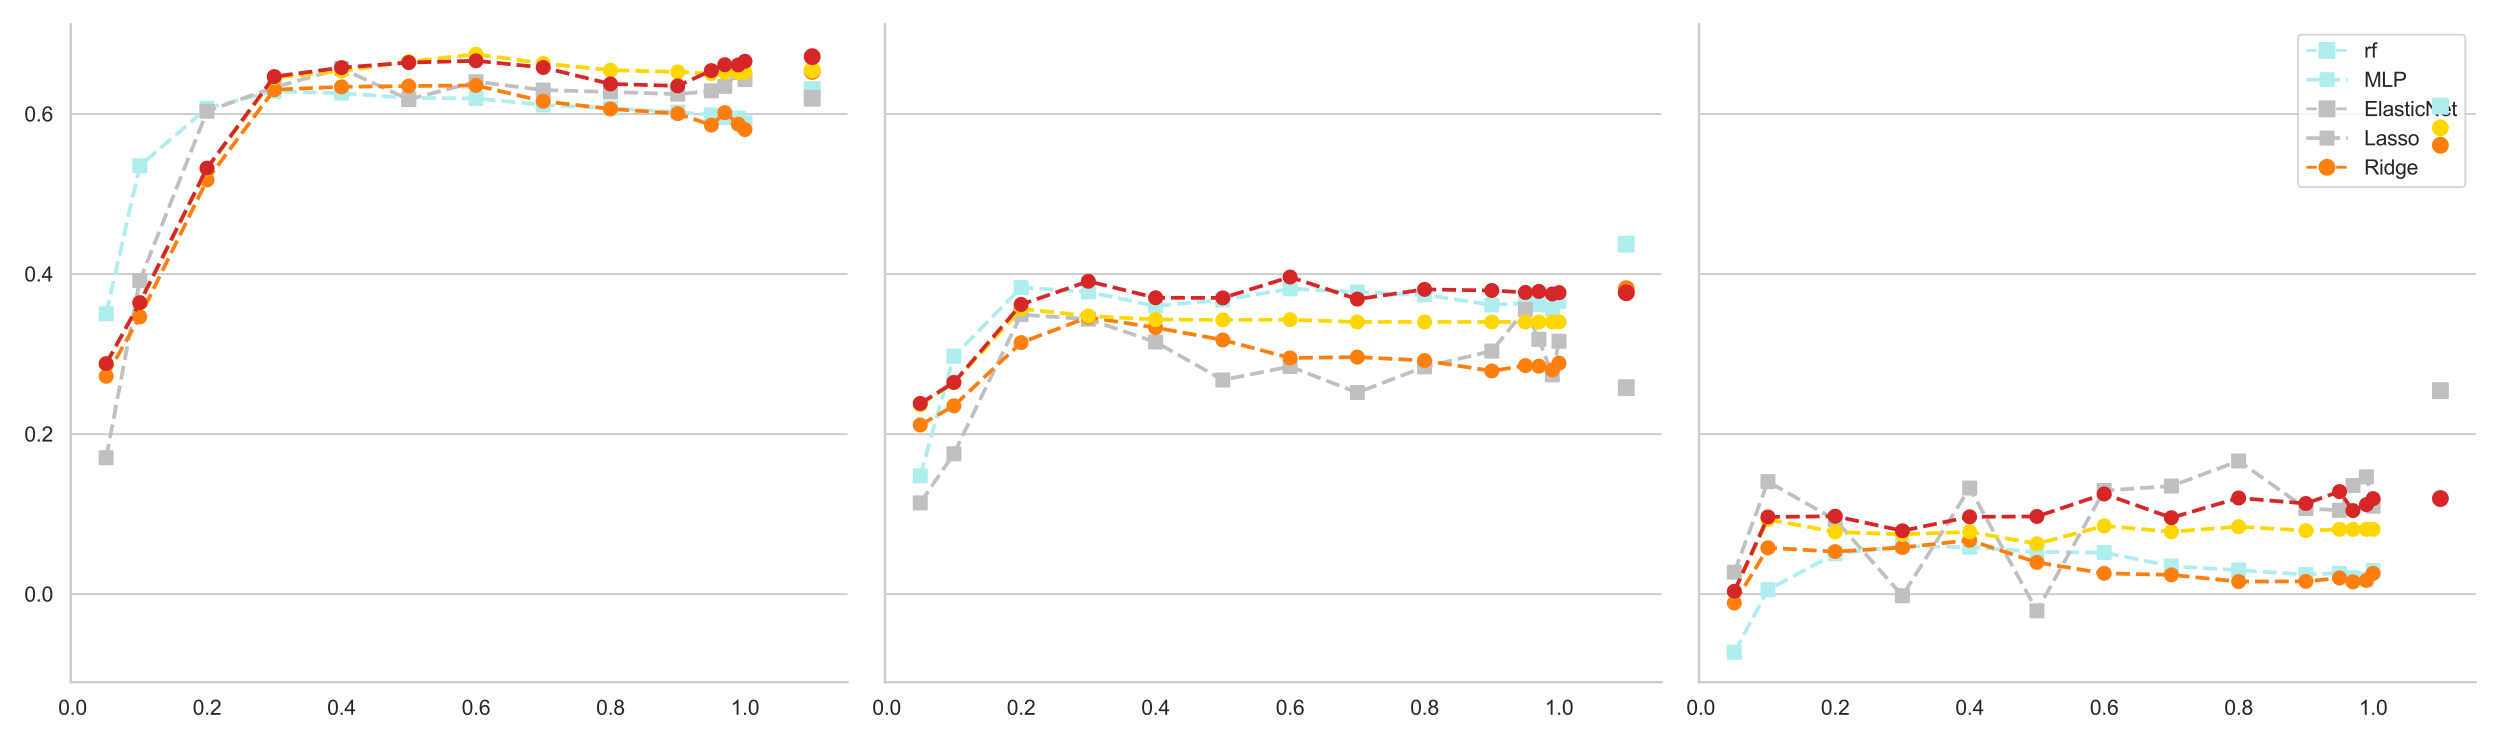 <?xml version="1.0" encoding="utf-8" standalone="no"?>
<!DOCTYPE svg PUBLIC "-//W3C//DTD SVG 1.1//EN"
  "http://www.w3.org/Graphics/SVG/1.1/DTD/svg11.dtd">
<svg xmlns:xlink="http://www.w3.org/1999/xlink" width="1332pt" height="396pt" viewBox="0 0 1332 396" xmlns="http://www.w3.org/2000/svg" version="1.1">
 <defs>
  <style type="text/css">*{stroke-linejoin: round; stroke-linecap: butt}</style>
 </defs>
 <g id="figure_1">
  <g id="patch_1">
   <path d="M 0 396 
L 1332 396 
L 1332 0 
L 0 0 
z
" style="fill: #ffffff"/>
  </g>
  <g id="axes_1">
   <g id="patch_2">
    <path d="M 37.76 363.46 
L 451.551 363.46 
L 451.551 12.96 
L 37.76 12.96 
z
" style="fill: #ffffff"/>
   </g>
   <g id="matplotlib.axis_1">
    <g id="xtick_1">
     <g id="text_1">
      <!-- 0.0 -->
      <g style="fill: #262626" transform="translate(31.011 380.834) scale(0.11 -0.11)">
       <defs>
        <path id="ArialMT-30" d="M 266 2259 
Q 266 3072 433 3567 
Q 600 4063 929 4331 
Q 1259 4600 1759 4600 
Q 2128 4600 2406 4451 
Q 2684 4303 2865 4023 
Q 3047 3744 3150 3342 
Q 3253 2941 3253 2259 
Q 3253 1453 3087 958 
Q 2922 463 2592 192 
Q 2263 -78 1759 -78 
Q 1097 -78 719 397 
Q 266 969 266 2259 
z
M 844 2259 
Q 844 1131 1108 757 
Q 1372 384 1759 384 
Q 2147 384 2411 759 
Q 2675 1134 2675 2259 
Q 2675 3391 2411 3762 
Q 2147 4134 1753 4134 
Q 1366 4134 1134 3806 
Q 844 3388 844 2259 
z
" transform="scale(0.016)"/>
        <path id="ArialMT-2e" d="M 581 0 
L 581 641 
L 1222 641 
L 1222 0 
L 581 0 
z
" transform="scale(0.016)"/>
       </defs>
       <use xlink:href="#ArialMT-30"/>
       <use xlink:href="#ArialMT-2e" x="55.615"/>
       <use xlink:href="#ArialMT-30" x="83.398"/>
      </g>
     </g>
    </g>
    <g id="xtick_2">
     <g id="text_2">
      <!-- 0.2 -->
      <g style="fill: #262626" transform="translate(102.663 380.834) scale(0.11 -0.11)">
       <defs>
        <path id="ArialMT-32" d="M 3222 541 
L 3222 0 
L 194 0 
Q 188 203 259 391 
Q 375 700 629 1000 
Q 884 1300 1366 1694 
Q 2113 2306 2375 2664 
Q 2638 3022 2638 3341 
Q 2638 3675 2398 3904 
Q 2159 4134 1775 4134 
Q 1369 4134 1125 3890 
Q 881 3647 878 3216 
L 300 3275 
Q 359 3922 746 4261 
Q 1134 4600 1788 4600 
Q 2447 4600 2831 4234 
Q 3216 3869 3216 3328 
Q 3216 3053 3103 2787 
Q 2991 2522 2730 2228 
Q 2469 1934 1863 1422 
Q 1356 997 1212 845 
Q 1069 694 975 541 
L 3222 541 
z
" transform="scale(0.016)"/>
       </defs>
       <use xlink:href="#ArialMT-30"/>
       <use xlink:href="#ArialMT-2e" x="55.615"/>
       <use xlink:href="#ArialMT-32" x="83.398"/>
      </g>
     </g>
    </g>
    <g id="xtick_3">
     <g id="text_3">
      <!-- 0.4 -->
      <g style="fill: #262626" transform="translate(174.315 380.834) scale(0.11 -0.11)">
       <defs>
        <path id="ArialMT-34" d="M 2069 0 
L 2069 1097 
L 81 1097 
L 81 1613 
L 2172 4581 
L 2631 4581 
L 2631 1613 
L 3250 1613 
L 3250 1097 
L 2631 1097 
L 2631 0 
L 2069 0 
z
M 2069 1613 
L 2069 3678 
L 634 1613 
L 2069 1613 
z
" transform="scale(0.016)"/>
       </defs>
       <use xlink:href="#ArialMT-30"/>
       <use xlink:href="#ArialMT-2e" x="55.615"/>
       <use xlink:href="#ArialMT-34" x="83.398"/>
      </g>
     </g>
    </g>
    <g id="xtick_4">
     <g id="text_4">
      <!-- 0.6 -->
      <g style="fill: #262626" transform="translate(245.967 380.834) scale(0.11 -0.11)">
       <defs>
        <path id="ArialMT-36" d="M 3184 3459 
L 2625 3416 
Q 2550 3747 2413 3897 
Q 2184 4138 1850 4138 
Q 1581 4138 1378 3988 
Q 1113 3794 959 3422 
Q 806 3050 800 2363 
Q 1003 2672 1297 2822 
Q 1591 2972 1913 2972 
Q 2475 2972 2870 2558 
Q 3266 2144 3266 1488 
Q 3266 1056 3080 686 
Q 2894 316 2569 119 
Q 2244 -78 1831 -78 
Q 1128 -78 684 439 
Q 241 956 241 2144 
Q 241 3472 731 4075 
Q 1159 4600 1884 4600 
Q 2425 4600 2770 4297 
Q 3116 3994 3184 3459 
z
M 888 1484 
Q 888 1194 1011 928 
Q 1134 663 1356 523 
Q 1578 384 1822 384 
Q 2178 384 2434 671 
Q 2691 959 2691 1453 
Q 2691 1928 2437 2201 
Q 2184 2475 1800 2475 
Q 1419 2475 1153 2201 
Q 888 1928 888 1484 
z
" transform="scale(0.016)"/>
       </defs>
       <use xlink:href="#ArialMT-30"/>
       <use xlink:href="#ArialMT-2e" x="55.615"/>
       <use xlink:href="#ArialMT-36" x="83.398"/>
      </g>
     </g>
    </g>
    <g id="xtick_5">
     <g id="text_5">
      <!-- 0.8 -->
      <g style="fill: #262626" transform="translate(317.619 380.834) scale(0.11 -0.11)">
       <defs>
        <path id="ArialMT-38" d="M 1131 2484 
Q 781 2613 612 2850 
Q 444 3088 444 3419 
Q 444 3919 803 4259 
Q 1163 4600 1759 4600 
Q 2359 4600 2725 4251 
Q 3091 3903 3091 3403 
Q 3091 3084 2923 2848 
Q 2756 2613 2416 2484 
Q 2838 2347 3058 2040 
Q 3278 1734 3278 1309 
Q 3278 722 2862 322 
Q 2447 -78 1769 -78 
Q 1091 -78 675 323 
Q 259 725 259 1325 
Q 259 1772 486 2073 
Q 713 2375 1131 2484 
z
M 1019 3438 
Q 1019 3113 1228 2906 
Q 1438 2700 1772 2700 
Q 2097 2700 2305 2904 
Q 2513 3109 2513 3406 
Q 2513 3716 2298 3927 
Q 2084 4138 1766 4138 
Q 1444 4138 1231 3931 
Q 1019 3725 1019 3438 
z
M 838 1322 
Q 838 1081 952 856 
Q 1066 631 1291 507 
Q 1516 384 1775 384 
Q 2178 384 2440 643 
Q 2703 903 2703 1303 
Q 2703 1709 2433 1975 
Q 2163 2241 1756 2241 
Q 1359 2241 1098 1978 
Q 838 1716 838 1322 
z
" transform="scale(0.016)"/>
       </defs>
       <use xlink:href="#ArialMT-30"/>
       <use xlink:href="#ArialMT-2e" x="55.615"/>
       <use xlink:href="#ArialMT-38" x="83.398"/>
      </g>
     </g>
    </g>
    <g id="xtick_6">
     <g id="text_6">
      <!-- 1.0 -->
      <g style="fill: #262626" transform="translate(389.272 380.834) scale(0.11 -0.11)">
       <defs>
        <path id="ArialMT-31" d="M 2384 0 
L 1822 0 
L 1822 3584 
Q 1619 3391 1289 3197 
Q 959 3003 697 2906 
L 697 3450 
Q 1169 3672 1522 3987 
Q 1875 4303 2022 4600 
L 2384 4600 
L 2384 0 
z
" transform="scale(0.016)"/>
       </defs>
       <use xlink:href="#ArialMT-31"/>
       <use xlink:href="#ArialMT-2e" x="55.615"/>
       <use xlink:href="#ArialMT-30" x="83.398"/>
      </g>
     </g>
    </g>
   </g>
   <g id="matplotlib.axis_2">
    <g id="ytick_1">
     <g id="line2d_1">
      <path d="M 37.76 316.568 
L 451.551 316.568 
" clip-path="url(#pfc67e2a8c0)" style="fill: none; stroke: #cccccc; stroke-linecap: round"/>
     </g>
     <g id="text_7">
      <!-- 0.0 -->
      <g style="fill: #262626" transform="translate(12.97 320.505) scale(0.11 -0.11)">
       <use xlink:href="#ArialMT-30"/>
       <use xlink:href="#ArialMT-2e" x="55.615"/>
       <use xlink:href="#ArialMT-30" x="83.398"/>
      </g>
     </g>
    </g>
    <g id="ytick_2">
     <g id="line2d_2">
      <path d="M 37.76 231.294 
L 451.551 231.294 
" clip-path="url(#pfc67e2a8c0)" style="fill: none; stroke: #cccccc; stroke-linecap: round"/>
     </g>
     <g id="text_8">
      <!-- 0.2 -->
      <g style="fill: #262626" transform="translate(12.97 235.231) scale(0.11 -0.11)">
       <use xlink:href="#ArialMT-30"/>
       <use xlink:href="#ArialMT-2e" x="55.615"/>
       <use xlink:href="#ArialMT-32" x="83.398"/>
      </g>
     </g>
    </g>
    <g id="ytick_3">
     <g id="line2d_3">
      <path d="M 37.76 146.021 
L 451.551 146.021 
" clip-path="url(#pfc67e2a8c0)" style="fill: none; stroke: #cccccc; stroke-linecap: round"/>
     </g>
     <g id="text_9">
      <!-- 0.4 -->
      <g style="fill: #262626" transform="translate(12.97 149.957) scale(0.11 -0.11)">
       <use xlink:href="#ArialMT-30"/>
       <use xlink:href="#ArialMT-2e" x="55.615"/>
       <use xlink:href="#ArialMT-34" x="83.398"/>
      </g>
     </g>
    </g>
    <g id="ytick_4">
     <g id="line2d_4">
      <path d="M 37.76 60.747 
L 451.551 60.747 
" clip-path="url(#pfc67e2a8c0)" style="fill: none; stroke: #cccccc; stroke-linecap: round"/>
     </g>
     <g id="text_10">
      <!-- 0.6 -->
      <g style="fill: #262626" transform="translate(12.97 64.684) scale(0.11 -0.11)">
       <use xlink:href="#ArialMT-30"/>
       <use xlink:href="#ArialMT-2e" x="55.615"/>
       <use xlink:href="#ArialMT-36" x="83.398"/>
      </g>
     </g>
    </g>
   </g>
   <g id="patch_3">
    <path d="M 37.76 363.46 
L 37.76 12.96 
" style="fill: none; stroke: #cccccc; stroke-width: 1.25; stroke-linejoin: miter; stroke-linecap: square"/>
   </g>
   <g id="patch_4">
    <path d="M 37.76 363.46 
L 451.551 363.46 
" style="fill: none; stroke: #cccccc; stroke-width: 1.25; stroke-linejoin: miter; stroke-linecap: square"/>
   </g>
   <g id="line2d_5">
    <path d="M 432.743 47.717 
" clip-path="url(#pfc67e2a8c0)" style="fill: none; stroke-dasharray: 5.55,2.4; stroke-dashoffset: 0; stroke: #afeeee; stroke-width: 1.5"/>
    <defs>
     <path id="m113706946c" d="M -4 4 
L 4 4 
L 4 -4 
L -4 -4 
z
" style="stroke: #afeeee; stroke-linejoin: miter"/>
    </defs>
    <g clip-path="url(#pfc67e2a8c0)">
     <use xlink:href="#m113706946c" x="432.743" y="47.717" style="fill: #afeeee; stroke: #afeeee; stroke-linejoin: miter"/>
    </g>
   </g>
   <g id="line2d_6">
    <path d="M 56.569 167.178 
L 74.482 88.344 
L 110.308 57.584 
L 146.134 48.64 
L 181.96 49.678 
L 217.786 52.178 
L 253.612 52.432 
L 289.438 55.915 
L 325.264 57.638 
L 361.091 59.712 
L 379.004 61.245 
L 386.169 62.555 
L 393.334 62.875 
L 396.917 65.498 
" clip-path="url(#pfc67e2a8c0)" style="fill: none; stroke-dasharray: 7.4,3.2; stroke-dashoffset: 0; stroke: #afeeee; stroke-width: 2"/>
    <defs>
     <path id="m633228e9f2" d="M -3.5 3.5 
L 3.5 3.5 
L 3.5 -3.5 
L -3.5 -3.5 
z
" style="stroke: #afeeee; stroke-linejoin: miter"/>
    </defs>
    <g clip-path="url(#pfc67e2a8c0)">
     <use xlink:href="#m633228e9f2" x="56.569" y="167.178" style="fill: #afeeee; stroke: #afeeee; stroke-linejoin: miter"/>
     <use xlink:href="#m633228e9f2" x="74.482" y="88.344" style="fill: #afeeee; stroke: #afeeee; stroke-linejoin: miter"/>
     <use xlink:href="#m633228e9f2" x="110.308" y="57.584" style="fill: #afeeee; stroke: #afeeee; stroke-linejoin: miter"/>
     <use xlink:href="#m633228e9f2" x="146.134" y="48.64" style="fill: #afeeee; stroke: #afeeee; stroke-linejoin: miter"/>
     <use xlink:href="#m633228e9f2" x="181.96" y="49.678" style="fill: #afeeee; stroke: #afeeee; stroke-linejoin: miter"/>
     <use xlink:href="#m633228e9f2" x="217.786" y="52.178" style="fill: #afeeee; stroke: #afeeee; stroke-linejoin: miter"/>
     <use xlink:href="#m633228e9f2" x="253.612" y="52.432" style="fill: #afeeee; stroke: #afeeee; stroke-linejoin: miter"/>
     <use xlink:href="#m633228e9f2" x="289.438" y="55.915" style="fill: #afeeee; stroke: #afeeee; stroke-linejoin: miter"/>
     <use xlink:href="#m633228e9f2" x="325.264" y="57.638" style="fill: #afeeee; stroke: #afeeee; stroke-linejoin: miter"/>
     <use xlink:href="#m633228e9f2" x="361.091" y="59.712" style="fill: #afeeee; stroke: #afeeee; stroke-linejoin: miter"/>
     <use xlink:href="#m633228e9f2" x="379.004" y="61.245" style="fill: #afeeee; stroke: #afeeee; stroke-linejoin: miter"/>
     <use xlink:href="#m633228e9f2" x="386.169" y="62.555" style="fill: #afeeee; stroke: #afeeee; stroke-linejoin: miter"/>
     <use xlink:href="#m633228e9f2" x="393.334" y="62.875" style="fill: #afeeee; stroke: #afeeee; stroke-linejoin: miter"/>
     <use xlink:href="#m633228e9f2" x="396.917" y="65.498" style="fill: #afeeee; stroke: #afeeee; stroke-linejoin: miter"/>
    </g>
   </g>
   <g id="line2d_7">
    <path d="M 432.743 52.324 
" clip-path="url(#pfc67e2a8c0)" style="fill: none; stroke-dasharray: 5.55,2.4; stroke-dashoffset: 0; stroke: #c0c0c0; stroke-width: 1.5"/>
    <defs>
     <path id="mbfa9ec1188" d="M -4 4 
L 4 4 
L 4 -4 
L -4 -4 
z
" style="stroke: #c0c0c0; stroke-linejoin: miter"/>
    </defs>
    <g clip-path="url(#pfc67e2a8c0)">
     <use xlink:href="#mbfa9ec1188" x="432.743" y="52.324" style="fill: #c0c0c0; stroke: #c0c0c0; stroke-linejoin: miter"/>
    </g>
   </g>
   <g id="line2d_8">
    <path d="M 56.569 243.848 
L 74.482 149.489 
L 110.308 59.261 
L 146.134 46.467 
L 181.96 36.508 
L 217.786 53.025 
L 253.612 43.504 
L 289.438 47.971 
L 325.264 48.996 
L 361.091 50.166 
L 379.004 48.408 
L 386.169 46.011 
L 393.334 38.652 
L 396.917 42.373 
" clip-path="url(#pfc67e2a8c0)" style="fill: none; stroke-dasharray: 7.4,3.2; stroke-dashoffset: 0; stroke: #c0c0c0; stroke-width: 2"/>
    <defs>
     <path id="md2be1d4fd1" d="M -3.5 3.5 
L 3.5 3.5 
L 3.5 -3.5 
L -3.5 -3.5 
z
" style="stroke: #c0c0c0; stroke-linejoin: miter"/>
    </defs>
    <g clip-path="url(#pfc67e2a8c0)">
     <use xlink:href="#md2be1d4fd1" x="56.569" y="243.848" style="fill: #c0c0c0; stroke: #c0c0c0; stroke-linejoin: miter"/>
     <use xlink:href="#md2be1d4fd1" x="74.482" y="149.489" style="fill: #c0c0c0; stroke: #c0c0c0; stroke-linejoin: miter"/>
     <use xlink:href="#md2be1d4fd1" x="110.308" y="59.261" style="fill: #c0c0c0; stroke: #c0c0c0; stroke-linejoin: miter"/>
     <use xlink:href="#md2be1d4fd1" x="146.134" y="46.467" style="fill: #c0c0c0; stroke: #c0c0c0; stroke-linejoin: miter"/>
     <use xlink:href="#md2be1d4fd1" x="181.96" y="36.508" style="fill: #c0c0c0; stroke: #c0c0c0; stroke-linejoin: miter"/>
     <use xlink:href="#md2be1d4fd1" x="217.786" y="53.025" style="fill: #c0c0c0; stroke: #c0c0c0; stroke-linejoin: miter"/>
     <use xlink:href="#md2be1d4fd1" x="253.612" y="43.504" style="fill: #c0c0c0; stroke: #c0c0c0; stroke-linejoin: miter"/>
     <use xlink:href="#md2be1d4fd1" x="289.438" y="47.971" style="fill: #c0c0c0; stroke: #c0c0c0; stroke-linejoin: miter"/>
     <use xlink:href="#md2be1d4fd1" x="325.264" y="48.996" style="fill: #c0c0c0; stroke: #c0c0c0; stroke-linejoin: miter"/>
     <use xlink:href="#md2be1d4fd1" x="361.091" y="50.166" style="fill: #c0c0c0; stroke: #c0c0c0; stroke-linejoin: miter"/>
     <use xlink:href="#md2be1d4fd1" x="379.004" y="48.408" style="fill: #c0c0c0; stroke: #c0c0c0; stroke-linejoin: miter"/>
     <use xlink:href="#md2be1d4fd1" x="386.169" y="46.011" style="fill: #c0c0c0; stroke: #c0c0c0; stroke-linejoin: miter"/>
     <use xlink:href="#md2be1d4fd1" x="393.334" y="38.652" style="fill: #c0c0c0; stroke: #c0c0c0; stroke-linejoin: miter"/>
     <use xlink:href="#md2be1d4fd1" x="396.917" y="42.373" style="fill: #c0c0c0; stroke: #c0c0c0; stroke-linejoin: miter"/>
    </g>
   </g>
   <g id="line2d_9">
    <path d="M 432.743 38.085 
" clip-path="url(#pfc67e2a8c0)" style="fill: none; stroke-dasharray: 5.55,2.4; stroke-dashoffset: 0; stroke: #ff7f0e; stroke-width: 1.5"/>
    <defs>
     <path id="md67538bdf0" d="M 0 4 
C 1.061 4 2.078 3.579 2.828 2.828 
C 3.579 2.078 4 1.061 4 0 
C 4 -1.061 3.579 -2.078 2.828 -2.828 
C 2.078 -3.579 1.061 -4 0 -4 
C -1.061 -4 -2.078 -3.579 -2.828 -2.828 
C -3.579 -2.078 -4 -1.061 -4 0 
C -4 1.061 -3.579 2.078 -2.828 2.828 
C -2.078 3.579 -1.061 4 0 4 
z
" style="stroke: #ff7f0e"/>
    </defs>
    <g clip-path="url(#pfc67e2a8c0)">
     <use xlink:href="#md67538bdf0" x="432.743" y="38.085" style="fill: #ff7f0e; stroke: #ff7f0e"/>
    </g>
   </g>
   <g id="line2d_10">
    <path d="M 56.569 200.47 
L 74.482 168.809 
L 110.308 95.883 
L 146.134 47.774 
L 181.96 46.261 
L 217.786 45.837 
L 253.612 45.532 
L 289.438 53.945 
L 325.264 58.025 
L 361.091 60.529 
L 379.004 66.68 
L 386.169 60.008 
L 393.334 66.183 
L 396.917 69.037 
" clip-path="url(#pfc67e2a8c0)" style="fill: none; stroke-dasharray: 7.4,3.2; stroke-dashoffset: 0; stroke: #ff7f0e; stroke-width: 2"/>
    <defs>
     <path id="mf2ba575599" d="M 0 3.5 
C 0.928 3.5 1.819 3.131 2.475 2.475 
C 3.131 1.819 3.5 0.928 3.5 0 
C 3.5 -0.928 3.131 -1.819 2.475 -2.475 
C 1.819 -3.131 0.928 -3.5 0 -3.5 
C -0.928 -3.5 -1.819 -3.131 -2.475 -2.475 
C -3.131 -1.819 -3.5 -0.928 -3.5 0 
C -3.5 0.928 -3.131 1.819 -2.475 2.475 
C -1.819 3.131 -0.928 3.5 0 3.5 
z
" style="stroke: #ff7f0e"/>
    </defs>
    <g clip-path="url(#pfc67e2a8c0)">
     <use xlink:href="#mf2ba575599" x="56.569" y="200.47" style="fill: #ff7f0e; stroke: #ff7f0e"/>
     <use xlink:href="#mf2ba575599" x="74.482" y="168.809" style="fill: #ff7f0e; stroke: #ff7f0e"/>
     <use xlink:href="#mf2ba575599" x="110.308" y="95.883" style="fill: #ff7f0e; stroke: #ff7f0e"/>
     <use xlink:href="#mf2ba575599" x="146.134" y="47.774" style="fill: #ff7f0e; stroke: #ff7f0e"/>
     <use xlink:href="#mf2ba575599" x="181.96" y="46.261" style="fill: #ff7f0e; stroke: #ff7f0e"/>
     <use xlink:href="#mf2ba575599" x="217.786" y="45.837" style="fill: #ff7f0e; stroke: #ff7f0e"/>
     <use xlink:href="#mf2ba575599" x="253.612" y="45.532" style="fill: #ff7f0e; stroke: #ff7f0e"/>
     <use xlink:href="#mf2ba575599" x="289.438" y="53.945" style="fill: #ff7f0e; stroke: #ff7f0e"/>
     <use xlink:href="#mf2ba575599" x="325.264" y="58.025" style="fill: #ff7f0e; stroke: #ff7f0e"/>
     <use xlink:href="#mf2ba575599" x="361.091" y="60.529" style="fill: #ff7f0e; stroke: #ff7f0e"/>
     <use xlink:href="#mf2ba575599" x="379.004" y="66.68" style="fill: #ff7f0e; stroke: #ff7f0e"/>
     <use xlink:href="#mf2ba575599" x="386.169" y="60.008" style="fill: #ff7f0e; stroke: #ff7f0e"/>
     <use xlink:href="#mf2ba575599" x="393.334" y="66.183" style="fill: #ff7f0e; stroke: #ff7f0e"/>
     <use xlink:href="#mf2ba575599" x="396.917" y="69.037" style="fill: #ff7f0e; stroke: #ff7f0e"/>
    </g>
   </g>
   <g id="line2d_11">
    <path d="M 432.743 37.299 
" clip-path="url(#pfc67e2a8c0)" style="fill: none; stroke-dasharray: 5.55,2.4; stroke-dashoffset: 0; stroke: #ffd700; stroke-width: 1.5"/>
    <defs>
     <path id="m31c129d18f" d="M 0 4 
C 1.061 4 2.078 3.579 2.828 2.828 
C 3.579 2.078 4 1.061 4 0 
C 4 -1.061 3.579 -2.078 2.828 -2.828 
C 2.078 -3.579 1.061 -4 0 -4 
C -1.061 -4 -2.078 -3.579 -2.828 -2.828 
C -3.579 -2.078 -4 -1.061 -4 0 
C -4 1.061 -3.579 2.078 -2.828 2.828 
C -2.078 3.579 -1.061 4 0 4 
z
" style="stroke: #ffd700"/>
    </defs>
    <g clip-path="url(#pfc67e2a8c0)">
     <use xlink:href="#m31c129d18f" x="432.743" y="37.299" style="fill: #ffd700; stroke: #ffd700"/>
    </g>
   </g>
   <g id="line2d_12">
    <path d="M 56.569 193.856 
L 74.482 161.299 
L 110.308 89.928 
L 146.134 41.376 
L 181.96 37.835 
L 217.786 32.822 
L 253.612 28.892 
L 289.438 33.814 
L 325.264 37.407 
L 361.091 38.298 
L 379.004 39.235 
L 386.169 38.571 
L 393.334 38.571 
L 396.917 38.571 
" clip-path="url(#pfc67e2a8c0)" style="fill: none; stroke-dasharray: 7.4,3.2; stroke-dashoffset: 0; stroke: #ffd700; stroke-width: 2"/>
    <defs>
     <path id="md5cce91194" d="M 0 3.5 
C 0.928 3.5 1.819 3.131 2.475 2.475 
C 3.131 1.819 3.5 0.928 3.5 0 
C 3.5 -0.928 3.131 -1.819 2.475 -2.475 
C 1.819 -3.131 0.928 -3.5 0 -3.5 
C -0.928 -3.5 -1.819 -3.131 -2.475 -2.475 
C -3.131 -1.819 -3.5 -0.928 -3.5 0 
C -3.5 0.928 -3.131 1.819 -2.475 2.475 
C -1.819 3.131 -0.928 3.5 0 3.5 
z
" style="stroke: #ffd700"/>
    </defs>
    <g clip-path="url(#pfc67e2a8c0)">
     <use xlink:href="#md5cce91194" x="56.569" y="193.856" style="fill: #ffd700; stroke: #ffd700"/>
     <use xlink:href="#md5cce91194" x="74.482" y="161.299" style="fill: #ffd700; stroke: #ffd700"/>
     <use xlink:href="#md5cce91194" x="110.308" y="89.928" style="fill: #ffd700; stroke: #ffd700"/>
     <use xlink:href="#md5cce91194" x="146.134" y="41.376" style="fill: #ffd700; stroke: #ffd700"/>
     <use xlink:href="#md5cce91194" x="181.96" y="37.835" style="fill: #ffd700; stroke: #ffd700"/>
     <use xlink:href="#md5cce91194" x="217.786" y="32.822" style="fill: #ffd700; stroke: #ffd700"/>
     <use xlink:href="#md5cce91194" x="253.612" y="28.892" style="fill: #ffd700; stroke: #ffd700"/>
     <use xlink:href="#md5cce91194" x="289.438" y="33.814" style="fill: #ffd700; stroke: #ffd700"/>
     <use xlink:href="#md5cce91194" x="325.264" y="37.407" style="fill: #ffd700; stroke: #ffd700"/>
     <use xlink:href="#md5cce91194" x="361.091" y="38.298" style="fill: #ffd700; stroke: #ffd700"/>
     <use xlink:href="#md5cce91194" x="379.004" y="39.235" style="fill: #ffd700; stroke: #ffd700"/>
     <use xlink:href="#md5cce91194" x="386.169" y="38.571" style="fill: #ffd700; stroke: #ffd700"/>
     <use xlink:href="#md5cce91194" x="393.334" y="38.571" style="fill: #ffd700; stroke: #ffd700"/>
     <use xlink:href="#md5cce91194" x="396.917" y="38.571" style="fill: #ffd700; stroke: #ffd700"/>
    </g>
   </g>
   <g id="line2d_13">
    <path d="M 432.743 30.191 
" clip-path="url(#pfc67e2a8c0)" style="fill: none; stroke-dasharray: 5.55,2.4; stroke-dashoffset: 0; stroke: #d62728; stroke-width: 1.5"/>
    <defs>
     <path id="mf7cc28eed3" d="M 0 4 
C 1.061 4 2.078 3.579 2.828 2.828 
C 3.579 2.078 4 1.061 4 0 
C 4 -1.061 3.579 -2.078 2.828 -2.828 
C 2.078 -3.579 1.061 -4 0 -4 
C -1.061 -4 -2.078 -3.579 -2.828 -2.828 
C -3.579 -2.078 -4 -1.061 -4 0 
C -4 1.061 -3.579 2.078 -2.828 2.828 
C -2.078 3.579 -1.061 4 0 4 
z
" style="stroke: #d62728"/>
    </defs>
    <g clip-path="url(#pfc67e2a8c0)">
     <use xlink:href="#mf7cc28eed3" x="432.743" y="30.191" style="fill: #d62728; stroke: #d62728"/>
    </g>
   </g>
   <g id="line2d_14">
    <path d="M 56.569 193.748 
L 74.482 161.269 
L 110.308 89.574 
L 146.134 40.79 
L 181.96 36.033 
L 217.786 33.334 
L 253.612 32.399 
L 289.438 35.964 
L 325.264 44.725 
L 361.091 45.766 
L 379.004 37.619 
L 386.169 34.487 
L 393.334 34.604 
L 396.917 32.643 
" clip-path="url(#pfc67e2a8c0)" style="fill: none; stroke-dasharray: 7.4,3.2; stroke-dashoffset: 0; stroke: #d62728; stroke-width: 2"/>
    <defs>
     <path id="m43d1cee966" d="M 0 3.5 
C 0.928 3.5 1.819 3.131 2.475 2.475 
C 3.131 1.819 3.5 0.928 3.5 0 
C 3.5 -0.928 3.131 -1.819 2.475 -2.475 
C 1.819 -3.131 0.928 -3.5 0 -3.5 
C -0.928 -3.5 -1.819 -3.131 -2.475 -2.475 
C -3.131 -1.819 -3.5 -0.928 -3.5 0 
C -3.5 0.928 -3.131 1.819 -2.475 2.475 
C -1.819 3.131 -0.928 3.5 0 3.5 
z
" style="stroke: #d62728"/>
    </defs>
    <g clip-path="url(#pfc67e2a8c0)">
     <use xlink:href="#m43d1cee966" x="56.569" y="193.748" style="fill: #d62728; stroke: #d62728"/>
     <use xlink:href="#m43d1cee966" x="74.482" y="161.269" style="fill: #d62728; stroke: #d62728"/>
     <use xlink:href="#m43d1cee966" x="110.308" y="89.574" style="fill: #d62728; stroke: #d62728"/>
     <use xlink:href="#m43d1cee966" x="146.134" y="40.79" style="fill: #d62728; stroke: #d62728"/>
     <use xlink:href="#m43d1cee966" x="181.96" y="36.033" style="fill: #d62728; stroke: #d62728"/>
     <use xlink:href="#m43d1cee966" x="217.786" y="33.334" style="fill: #d62728; stroke: #d62728"/>
     <use xlink:href="#m43d1cee966" x="253.612" y="32.399" style="fill: #d62728; stroke: #d62728"/>
     <use xlink:href="#m43d1cee966" x="289.438" y="35.964" style="fill: #d62728; stroke: #d62728"/>
     <use xlink:href="#m43d1cee966" x="325.264" y="44.725" style="fill: #d62728; stroke: #d62728"/>
     <use xlink:href="#m43d1cee966" x="361.091" y="45.766" style="fill: #d62728; stroke: #d62728"/>
     <use xlink:href="#m43d1cee966" x="379.004" y="37.619" style="fill: #d62728; stroke: #d62728"/>
     <use xlink:href="#m43d1cee966" x="386.169" y="34.487" style="fill: #d62728; stroke: #d62728"/>
     <use xlink:href="#m43d1cee966" x="393.334" y="34.604" style="fill: #d62728; stroke: #d62728"/>
     <use xlink:href="#m43d1cee966" x="396.917" y="32.643" style="fill: #d62728; stroke: #d62728"/>
    </g>
   </g>
  </g>
  <g id="axes_2">
   <g id="patch_5">
    <path d="M 471.504 363.46 
L 885.296 363.46 
L 885.296 12.96 
L 471.504 12.96 
z
" style="fill: #ffffff"/>
   </g>
   <g id="matplotlib.axis_3">
    <g id="xtick_7">
     <g id="text_11">
      <!-- 0.0 -->
      <g style="fill: #262626" transform="translate(464.755 380.834) scale(0.11 -0.11)">
       <use xlink:href="#ArialMT-30"/>
       <use xlink:href="#ArialMT-2e" x="55.615"/>
       <use xlink:href="#ArialMT-30" x="83.398"/>
      </g>
     </g>
    </g>
    <g id="xtick_8">
     <g id="text_12">
      <!-- 0.2 -->
      <g style="fill: #262626" transform="translate(536.407 380.834) scale(0.11 -0.11)">
       <use xlink:href="#ArialMT-30"/>
       <use xlink:href="#ArialMT-2e" x="55.615"/>
       <use xlink:href="#ArialMT-32" x="83.398"/>
      </g>
     </g>
    </g>
    <g id="xtick_9">
     <g id="text_13">
      <!-- 0.4 -->
      <g style="fill: #262626" transform="translate(608.059 380.834) scale(0.11 -0.11)">
       <use xlink:href="#ArialMT-30"/>
       <use xlink:href="#ArialMT-2e" x="55.615"/>
       <use xlink:href="#ArialMT-34" x="83.398"/>
      </g>
     </g>
    </g>
    <g id="xtick_10">
     <g id="text_14">
      <!-- 0.6 -->
      <g style="fill: #262626" transform="translate(679.712 380.834) scale(0.11 -0.11)">
       <use xlink:href="#ArialMT-30"/>
       <use xlink:href="#ArialMT-2e" x="55.615"/>
       <use xlink:href="#ArialMT-36" x="83.398"/>
      </g>
     </g>
    </g>
    <g id="xtick_11">
     <g id="text_15">
      <!-- 0.8 -->
      <g style="fill: #262626" transform="translate(751.364 380.834) scale(0.11 -0.11)">
       <use xlink:href="#ArialMT-30"/>
       <use xlink:href="#ArialMT-2e" x="55.615"/>
       <use xlink:href="#ArialMT-38" x="83.398"/>
      </g>
     </g>
    </g>
    <g id="xtick_12">
     <g id="text_16">
      <!-- 1.0 -->
      <g style="fill: #262626" transform="translate(823.016 380.834) scale(0.11 -0.11)">
       <use xlink:href="#ArialMT-31"/>
       <use xlink:href="#ArialMT-2e" x="55.615"/>
       <use xlink:href="#ArialMT-30" x="83.398"/>
      </g>
     </g>
    </g>
   </g>
   <g id="matplotlib.axis_4">
    <g id="ytick_5">
     <g id="line2d_15">
      <path d="M 471.504 316.568 
L 885.296 316.568 
" clip-path="url(#p658620d1cd)" style="fill: none; stroke: #cccccc; stroke-linecap: round"/>
     </g>
    </g>
    <g id="ytick_6">
     <g id="line2d_16">
      <path d="M 471.504 231.294 
L 885.296 231.294 
" clip-path="url(#p658620d1cd)" style="fill: none; stroke: #cccccc; stroke-linecap: round"/>
     </g>
    </g>
    <g id="ytick_7">
     <g id="line2d_17">
      <path d="M 471.504 146.021 
L 885.296 146.021 
" clip-path="url(#p658620d1cd)" style="fill: none; stroke: #cccccc; stroke-linecap: round"/>
     </g>
    </g>
    <g id="ytick_8">
     <g id="line2d_18">
      <path d="M 471.504 60.747 
L 885.296 60.747 
" clip-path="url(#p658620d1cd)" style="fill: none; stroke: #cccccc; stroke-linecap: round"/>
     </g>
    </g>
   </g>
   <g id="patch_6">
    <path d="M 471.504 363.46 
L 471.504 12.96 
" style="fill: none; stroke: #cccccc; stroke-width: 1.25; stroke-linejoin: miter; stroke-linecap: square"/>
   </g>
   <g id="patch_7">
    <path d="M 471.504 363.46 
L 885.296 363.46 
" style="fill: none; stroke: #cccccc; stroke-width: 1.25; stroke-linejoin: miter; stroke-linecap: square"/>
   </g>
   <g id="line2d_19">
    <path d="M 866.487 130.074 
" clip-path="url(#p658620d1cd)" style="fill: none; stroke-dasharray: 5.55,2.4; stroke-dashoffset: 0; stroke: #afeeee; stroke-width: 1.5"/>
    <g clip-path="url(#p658620d1cd)">
     <use xlink:href="#m113706946c" x="866.487" y="130.074" style="fill: #afeeee; stroke: #afeeee; stroke-linejoin: miter"/>
    </g>
   </g>
   <g id="line2d_20">
    <path d="M 490.313 253.528 
L 508.226 189.748 
L 544.052 153.225 
L 579.878 155.527 
L 615.704 163.037 
L 651.53 159.819 
L 687.357 153.844 
L 723.183 155.586 
L 759.009 157.092 
L 794.835 162.436 
L 812.748 161.583 
L 819.913 162.372 
L 827.078 164.471 
L 830.661 160.568 
" clip-path="url(#p658620d1cd)" style="fill: none; stroke-dasharray: 7.4,3.2; stroke-dashoffset: 0; stroke: #afeeee; stroke-width: 2"/>
    <g clip-path="url(#p658620d1cd)">
     <use xlink:href="#m633228e9f2" x="490.313" y="253.528" style="fill: #afeeee; stroke: #afeeee; stroke-linejoin: miter"/>
     <use xlink:href="#m633228e9f2" x="508.226" y="189.748" style="fill: #afeeee; stroke: #afeeee; stroke-linejoin: miter"/>
     <use xlink:href="#m633228e9f2" x="544.052" y="153.225" style="fill: #afeeee; stroke: #afeeee; stroke-linejoin: miter"/>
     <use xlink:href="#m633228e9f2" x="579.878" y="155.527" style="fill: #afeeee; stroke: #afeeee; stroke-linejoin: miter"/>
     <use xlink:href="#m633228e9f2" x="615.704" y="163.037" style="fill: #afeeee; stroke: #afeeee; stroke-linejoin: miter"/>
     <use xlink:href="#m633228e9f2" x="651.53" y="159.819" style="fill: #afeeee; stroke: #afeeee; stroke-linejoin: miter"/>
     <use xlink:href="#m633228e9f2" x="687.357" y="153.844" style="fill: #afeeee; stroke: #afeeee; stroke-linejoin: miter"/>
     <use xlink:href="#m633228e9f2" x="723.183" y="155.586" style="fill: #afeeee; stroke: #afeeee; stroke-linejoin: miter"/>
     <use xlink:href="#m633228e9f2" x="759.009" y="157.092" style="fill: #afeeee; stroke: #afeeee; stroke-linejoin: miter"/>
     <use xlink:href="#m633228e9f2" x="794.835" y="162.436" style="fill: #afeeee; stroke: #afeeee; stroke-linejoin: miter"/>
     <use xlink:href="#m633228e9f2" x="812.748" y="161.583" style="fill: #afeeee; stroke: #afeeee; stroke-linejoin: miter"/>
     <use xlink:href="#m633228e9f2" x="819.913" y="162.372" style="fill: #afeeee; stroke: #afeeee; stroke-linejoin: miter"/>
     <use xlink:href="#m633228e9f2" x="827.078" y="164.471" style="fill: #afeeee; stroke: #afeeee; stroke-linejoin: miter"/>
     <use xlink:href="#m633228e9f2" x="830.661" y="160.568" style="fill: #afeeee; stroke: #afeeee; stroke-linejoin: miter"/>
    </g>
   </g>
   <g id="line2d_21">
    <path d="M 866.487 206.528 
" clip-path="url(#p658620d1cd)" style="fill: none; stroke-dasharray: 5.55,2.4; stroke-dashoffset: 0; stroke: #c0c0c0; stroke-width: 1.5"/>
    <g clip-path="url(#p658620d1cd)">
     <use xlink:href="#mbfa9ec1188" x="866.487" y="206.528" style="fill: #c0c0c0; stroke: #c0c0c0; stroke-linejoin: miter"/>
    </g>
   </g>
   <g id="line2d_22">
    <path d="M 490.313 267.95 
L 508.226 241.767 
L 544.052 167.62 
L 579.878 170.084 
L 615.704 182.233 
L 651.53 202.445 
L 687.357 195.266 
L 723.183 209.163 
L 759.009 195.453 
L 794.835 187.047 
L 812.748 164.866 
L 819.913 180.796 
L 827.078 199.741 
L 830.661 181.823 
" clip-path="url(#p658620d1cd)" style="fill: none; stroke-dasharray: 7.4,3.2; stroke-dashoffset: 0; stroke: #c0c0c0; stroke-width: 2"/>
    <g clip-path="url(#p658620d1cd)">
     <use xlink:href="#md2be1d4fd1" x="490.313" y="267.95" style="fill: #c0c0c0; stroke: #c0c0c0; stroke-linejoin: miter"/>
     <use xlink:href="#md2be1d4fd1" x="508.226" y="241.767" style="fill: #c0c0c0; stroke: #c0c0c0; stroke-linejoin: miter"/>
     <use xlink:href="#md2be1d4fd1" x="544.052" y="167.62" style="fill: #c0c0c0; stroke: #c0c0c0; stroke-linejoin: miter"/>
     <use xlink:href="#md2be1d4fd1" x="579.878" y="170.084" style="fill: #c0c0c0; stroke: #c0c0c0; stroke-linejoin: miter"/>
     <use xlink:href="#md2be1d4fd1" x="615.704" y="182.233" style="fill: #c0c0c0; stroke: #c0c0c0; stroke-linejoin: miter"/>
     <use xlink:href="#md2be1d4fd1" x="651.53" y="202.445" style="fill: #c0c0c0; stroke: #c0c0c0; stroke-linejoin: miter"/>
     <use xlink:href="#md2be1d4fd1" x="687.357" y="195.266" style="fill: #c0c0c0; stroke: #c0c0c0; stroke-linejoin: miter"/>
     <use xlink:href="#md2be1d4fd1" x="723.183" y="209.163" style="fill: #c0c0c0; stroke: #c0c0c0; stroke-linejoin: miter"/>
     <use xlink:href="#md2be1d4fd1" x="759.009" y="195.453" style="fill: #c0c0c0; stroke: #c0c0c0; stroke-linejoin: miter"/>
     <use xlink:href="#md2be1d4fd1" x="794.835" y="187.047" style="fill: #c0c0c0; stroke: #c0c0c0; stroke-linejoin: miter"/>
     <use xlink:href="#md2be1d4fd1" x="812.748" y="164.866" style="fill: #c0c0c0; stroke: #c0c0c0; stroke-linejoin: miter"/>
     <use xlink:href="#md2be1d4fd1" x="819.913" y="180.796" style="fill: #c0c0c0; stroke: #c0c0c0; stroke-linejoin: miter"/>
     <use xlink:href="#md2be1d4fd1" x="827.078" y="199.741" style="fill: #c0c0c0; stroke: #c0c0c0; stroke-linejoin: miter"/>
     <use xlink:href="#md2be1d4fd1" x="830.661" y="181.823" style="fill: #c0c0c0; stroke: #c0c0c0; stroke-linejoin: miter"/>
    </g>
   </g>
   <g id="line2d_23">
    <path d="M 866.487 153.811 
" clip-path="url(#p658620d1cd)" style="fill: none; stroke-dasharray: 5.55,2.4; stroke-dashoffset: 0; stroke: #ff7f0e; stroke-width: 1.5"/>
    <g clip-path="url(#p658620d1cd)">
     <use xlink:href="#md67538bdf0" x="866.487" y="153.811" style="fill: #ff7f0e; stroke: #ff7f0e"/>
    </g>
   </g>
   <g id="line2d_24">
    <path d="M 490.313 226.436 
L 508.226 216.215 
L 544.052 182.548 
L 579.878 169.023 
L 615.704 174.558 
L 651.53 181.133 
L 687.357 190.729 
L 723.183 190.257 
L 759.009 192.095 
L 794.835 197.646 
L 812.748 194.782 
L 819.913 195.105 
L 827.078 197.032 
L 830.661 193.476 
" clip-path="url(#p658620d1cd)" style="fill: none; stroke-dasharray: 7.4,3.2; stroke-dashoffset: 0; stroke: #ff7f0e; stroke-width: 2"/>
    <g clip-path="url(#p658620d1cd)">
     <use xlink:href="#mf2ba575599" x="490.313" y="226.436" style="fill: #ff7f0e; stroke: #ff7f0e"/>
     <use xlink:href="#mf2ba575599" x="508.226" y="216.215" style="fill: #ff7f0e; stroke: #ff7f0e"/>
     <use xlink:href="#mf2ba575599" x="544.052" y="182.548" style="fill: #ff7f0e; stroke: #ff7f0e"/>
     <use xlink:href="#mf2ba575599" x="579.878" y="169.023" style="fill: #ff7f0e; stroke: #ff7f0e"/>
     <use xlink:href="#mf2ba575599" x="615.704" y="174.558" style="fill: #ff7f0e; stroke: #ff7f0e"/>
     <use xlink:href="#mf2ba575599" x="651.53" y="181.133" style="fill: #ff7f0e; stroke: #ff7f0e"/>
     <use xlink:href="#mf2ba575599" x="687.357" y="190.729" style="fill: #ff7f0e; stroke: #ff7f0e"/>
     <use xlink:href="#mf2ba575599" x="723.183" y="190.257" style="fill: #ff7f0e; stroke: #ff7f0e"/>
     <use xlink:href="#mf2ba575599" x="759.009" y="192.095" style="fill: #ff7f0e; stroke: #ff7f0e"/>
     <use xlink:href="#mf2ba575599" x="794.835" y="197.646" style="fill: #ff7f0e; stroke: #ff7f0e"/>
     <use xlink:href="#mf2ba575599" x="812.748" y="194.782" style="fill: #ff7f0e; stroke: #ff7f0e"/>
     <use xlink:href="#mf2ba575599" x="819.913" y="195.105" style="fill: #ff7f0e; stroke: #ff7f0e"/>
     <use xlink:href="#mf2ba575599" x="827.078" y="197.032" style="fill: #ff7f0e; stroke: #ff7f0e"/>
     <use xlink:href="#mf2ba575599" x="830.661" y="193.476" style="fill: #ff7f0e; stroke: #ff7f0e"/>
    </g>
   </g>
   <g id="line2d_25">
    <path d="M 866.487 155.931 
" clip-path="url(#p658620d1cd)" style="fill: none; stroke-dasharray: 5.55,2.4; stroke-dashoffset: 0; stroke: #ffd700; stroke-width: 1.5"/>
    <g clip-path="url(#p658620d1cd)">
     <use xlink:href="#m31c129d18f" x="866.487" y="155.931" style="fill: #ffd700; stroke: #ffd700"/>
    </g>
   </g>
   <g id="line2d_26">
    <path d="M 490.313 215.665 
L 508.226 203.892 
L 544.052 164.538 
L 579.878 168.349 
L 615.704 170.233 
L 651.53 170.457 
L 687.357 170.344 
L 723.183 171.539 
L 759.009 171.539 
L 794.835 171.539 
L 812.748 171.54 
L 819.913 171.539 
L 827.078 171.539 
L 830.661 171.539 
" clip-path="url(#p658620d1cd)" style="fill: none; stroke-dasharray: 7.4,3.2; stroke-dashoffset: 0; stroke: #ffd700; stroke-width: 2"/>
    <g clip-path="url(#p658620d1cd)">
     <use xlink:href="#md5cce91194" x="490.313" y="215.665" style="fill: #ffd700; stroke: #ffd700"/>
     <use xlink:href="#md5cce91194" x="508.226" y="203.892" style="fill: #ffd700; stroke: #ffd700"/>
     <use xlink:href="#md5cce91194" x="544.052" y="164.538" style="fill: #ffd700; stroke: #ffd700"/>
     <use xlink:href="#md5cce91194" x="579.878" y="168.349" style="fill: #ffd700; stroke: #ffd700"/>
     <use xlink:href="#md5cce91194" x="615.704" y="170.233" style="fill: #ffd700; stroke: #ffd700"/>
     <use xlink:href="#md5cce91194" x="651.53" y="170.457" style="fill: #ffd700; stroke: #ffd700"/>
     <use xlink:href="#md5cce91194" x="687.357" y="170.344" style="fill: #ffd700; stroke: #ffd700"/>
     <use xlink:href="#md5cce91194" x="723.183" y="171.539" style="fill: #ffd700; stroke: #ffd700"/>
     <use xlink:href="#md5cce91194" x="759.009" y="171.539" style="fill: #ffd700; stroke: #ffd700"/>
     <use xlink:href="#md5cce91194" x="794.835" y="171.539" style="fill: #ffd700; stroke: #ffd700"/>
     <use xlink:href="#md5cce91194" x="812.748" y="171.54" style="fill: #ffd700; stroke: #ffd700"/>
     <use xlink:href="#md5cce91194" x="819.913" y="171.539" style="fill: #ffd700; stroke: #ffd700"/>
     <use xlink:href="#md5cce91194" x="827.078" y="171.539" style="fill: #ffd700; stroke: #ffd700"/>
     <use xlink:href="#md5cce91194" x="830.661" y="171.539" style="fill: #ffd700; stroke: #ffd700"/>
    </g>
   </g>
   <g id="line2d_27">
    <path d="M 866.487 155.943 
" clip-path="url(#p658620d1cd)" style="fill: none; stroke-dasharray: 5.55,2.4; stroke-dashoffset: 0; stroke: #d62728; stroke-width: 1.5"/>
    <g clip-path="url(#p658620d1cd)">
     <use xlink:href="#mf7cc28eed3" x="866.487" y="155.943" style="fill: #d62728; stroke: #d62728"/>
    </g>
   </g>
   <g id="line2d_28">
    <path d="M 490.313 214.96 
L 508.226 203.751 
L 544.052 162.232 
L 579.878 149.856 
L 615.704 158.65 
L 651.53 158.722 
L 687.357 147.613 
L 723.183 159.358 
L 759.009 154.19 
L 794.835 154.778 
L 812.748 155.824 
L 819.913 155.28 
L 827.078 156.624 
L 830.661 155.943 
" clip-path="url(#p658620d1cd)" style="fill: none; stroke-dasharray: 7.4,3.2; stroke-dashoffset: 0; stroke: #d62728; stroke-width: 2"/>
    <g clip-path="url(#p658620d1cd)">
     <use xlink:href="#m43d1cee966" x="490.313" y="214.96" style="fill: #d62728; stroke: #d62728"/>
     <use xlink:href="#m43d1cee966" x="508.226" y="203.751" style="fill: #d62728; stroke: #d62728"/>
     <use xlink:href="#m43d1cee966" x="544.052" y="162.232" style="fill: #d62728; stroke: #d62728"/>
     <use xlink:href="#m43d1cee966" x="579.878" y="149.856" style="fill: #d62728; stroke: #d62728"/>
     <use xlink:href="#m43d1cee966" x="615.704" y="158.65" style="fill: #d62728; stroke: #d62728"/>
     <use xlink:href="#m43d1cee966" x="651.53" y="158.722" style="fill: #d62728; stroke: #d62728"/>
     <use xlink:href="#m43d1cee966" x="687.357" y="147.613" style="fill: #d62728; stroke: #d62728"/>
     <use xlink:href="#m43d1cee966" x="723.183" y="159.358" style="fill: #d62728; stroke: #d62728"/>
     <use xlink:href="#m43d1cee966" x="759.009" y="154.19" style="fill: #d62728; stroke: #d62728"/>
     <use xlink:href="#m43d1cee966" x="794.835" y="154.778" style="fill: #d62728; stroke: #d62728"/>
     <use xlink:href="#m43d1cee966" x="812.748" y="155.824" style="fill: #d62728; stroke: #d62728"/>
     <use xlink:href="#m43d1cee966" x="819.913" y="155.28" style="fill: #d62728; stroke: #d62728"/>
     <use xlink:href="#m43d1cee966" x="827.078" y="156.624" style="fill: #d62728; stroke: #d62728"/>
     <use xlink:href="#m43d1cee966" x="830.661" y="155.943" style="fill: #d62728; stroke: #d62728"/>
    </g>
   </g>
  </g>
  <g id="axes_3">
   <g id="patch_8">
    <path d="M 905.249 363.46 
L 1319.04 363.46 
L 1319.04 12.96 
L 905.249 12.96 
z
" style="fill: #ffffff"/>
   </g>
   <g id="matplotlib.axis_5">
    <g id="xtick_13">
     <g id="text_17">
      <!-- 0.0 -->
      <g style="fill: #262626" transform="translate(898.499 380.834) scale(0.11 -0.11)">
       <use xlink:href="#ArialMT-30"/>
       <use xlink:href="#ArialMT-2e" x="55.615"/>
       <use xlink:href="#ArialMT-30" x="83.398"/>
      </g>
     </g>
    </g>
    <g id="xtick_14">
     <g id="text_18">
      <!-- 0.2 -->
      <g style="fill: #262626" transform="translate(970.151 380.834) scale(0.11 -0.11)">
       <use xlink:href="#ArialMT-30"/>
       <use xlink:href="#ArialMT-2e" x="55.615"/>
       <use xlink:href="#ArialMT-32" x="83.398"/>
      </g>
     </g>
    </g>
    <g id="xtick_15">
     <g id="text_19">
      <!-- 0.4 -->
      <g style="fill: #262626" transform="translate(1041.804 380.834) scale(0.11 -0.11)">
       <use xlink:href="#ArialMT-30"/>
       <use xlink:href="#ArialMT-2e" x="55.615"/>
       <use xlink:href="#ArialMT-34" x="83.398"/>
      </g>
     </g>
    </g>
    <g id="xtick_16">
     <g id="text_20">
      <!-- 0.6 -->
      <g style="fill: #262626" transform="translate(1113.456 380.834) scale(0.11 -0.11)">
       <use xlink:href="#ArialMT-30"/>
       <use xlink:href="#ArialMT-2e" x="55.615"/>
       <use xlink:href="#ArialMT-36" x="83.398"/>
      </g>
     </g>
    </g>
    <g id="xtick_17">
     <g id="text_21">
      <!-- 0.8 -->
      <g style="fill: #262626" transform="translate(1185.108 380.834) scale(0.11 -0.11)">
       <use xlink:href="#ArialMT-30"/>
       <use xlink:href="#ArialMT-2e" x="55.615"/>
       <use xlink:href="#ArialMT-38" x="83.398"/>
      </g>
     </g>
    </g>
    <g id="xtick_18">
     <g id="text_22">
      <!-- 1.0 -->
      <g style="fill: #262626" transform="translate(1256.76 380.834) scale(0.11 -0.11)">
       <use xlink:href="#ArialMT-31"/>
       <use xlink:href="#ArialMT-2e" x="55.615"/>
       <use xlink:href="#ArialMT-30" x="83.398"/>
      </g>
     </g>
    </g>
   </g>
   <g id="matplotlib.axis_6">
    <g id="ytick_9">
     <g id="line2d_29">
      <path d="M 905.249 316.568 
L 1319.04 316.568 
" clip-path="url(#pf2db807644)" style="fill: none; stroke: #cccccc; stroke-linecap: round"/>
     </g>
    </g>
    <g id="ytick_10">
     <g id="line2d_30">
      <path d="M 905.249 231.294 
L 1319.04 231.294 
" clip-path="url(#pf2db807644)" style="fill: none; stroke: #cccccc; stroke-linecap: round"/>
     </g>
    </g>
    <g id="ytick_11">
     <g id="line2d_31">
      <path d="M 905.249 146.021 
L 1319.04 146.021 
" clip-path="url(#pf2db807644)" style="fill: none; stroke: #cccccc; stroke-linecap: round"/>
     </g>
    </g>
    <g id="ytick_12">
     <g id="line2d_32">
      <path d="M 905.249 60.747 
L 1319.04 60.747 
" clip-path="url(#pf2db807644)" style="fill: none; stroke: #cccccc; stroke-linecap: round"/>
     </g>
    </g>
   </g>
   <g id="patch_9">
    <path d="M 905.249 363.46 
L 905.249 12.96 
" style="fill: none; stroke: #cccccc; stroke-width: 1.25; stroke-linejoin: miter; stroke-linecap: square"/>
   </g>
   <g id="patch_10">
    <path d="M 905.249 363.46 
L 1319.04 363.46 
" style="fill: none; stroke: #cccccc; stroke-width: 1.25; stroke-linejoin: miter; stroke-linecap: square"/>
   </g>
   <g id="legend_1">
    <g id="patch_11">
     <path d="M 1226.625 99.688 
L 1311.34 99.688 
Q 1313.54 99.688 1313.54 97.488 
L 1313.54 20.66 
Q 1313.54 18.46 1311.34 18.46 
L 1226.625 18.46 
Q 1224.425 18.46 1224.425 20.66 
L 1224.425 97.488 
Q 1224.425 99.688 1226.625 99.688 
z
" style="fill: #ffffff; opacity: 0.8; stroke: #cccccc; stroke-linejoin: miter"/>
    </g>
    <g id="line2d_33">
     <path d="M 1228.825 26.884 
L 1239.825 26.884 
L 1250.825 26.884 
" style="fill: none; stroke-dasharray: 5.55,2.4; stroke-dashoffset: 0; stroke: #afeeee; stroke-width: 1.5"/>
     <g>
      <use xlink:href="#m113706946c" x="1239.825" y="26.884" style="fill: #afeeee; stroke: #afeeee; stroke-linejoin: miter"/>
     </g>
    </g>
    <g id="text_23">
     <!-- rf -->
     <g style="fill: #262626" transform="translate(1259.625 30.734) scale(0.11 -0.11)">
      <defs>
       <path id="ArialMT-72" d="M 416 0 
L 416 3319 
L 922 3319 
L 922 2816 
Q 1116 3169 1280 3281 
Q 1444 3394 1641 3394 
Q 1925 3394 2219 3213 
L 2025 2691 
Q 1819 2813 1613 2813 
Q 1428 2813 1281 2702 
Q 1134 2591 1072 2394 
Q 978 2094 978 1738 
L 978 0 
L 416 0 
z
" transform="scale(0.016)"/>
       <path id="ArialMT-66" d="M 556 0 
L 556 2881 
L 59 2881 
L 59 3319 
L 556 3319 
L 556 3672 
Q 556 4006 616 4169 
Q 697 4388 901 4523 
Q 1106 4659 1475 4659 
Q 1713 4659 2000 4603 
L 1916 4113 
Q 1741 4144 1584 4144 
Q 1328 4144 1222 4034 
Q 1116 3925 1116 3625 
L 1116 3319 
L 1763 3319 
L 1763 2881 
L 1116 2881 
L 1116 0 
L 556 0 
z
" transform="scale(0.016)"/>
      </defs>
      <use xlink:href="#ArialMT-72"/>
      <use xlink:href="#ArialMT-66" x="33.301"/>
     </g>
    </g>
    <g id="line2d_34">
     <path d="M 1228.825 42.443 
L 1239.825 42.443 
L 1250.825 42.443 
" style="fill: none; stroke-dasharray: 7.4,3.2; stroke-dashoffset: 0; stroke: #afeeee; stroke-width: 2"/>
     <g>
      <use xlink:href="#m633228e9f2" x="1239.825" y="42.443" style="fill: #afeeee; stroke: #afeeee; stroke-linejoin: miter"/>
     </g>
    </g>
    <g id="text_24">
     <!-- MLP -->
     <g style="fill: #262626" transform="translate(1259.625 46.293) scale(0.11 -0.11)">
      <defs>
       <path id="ArialMT-4d" d="M 475 0 
L 475 4581 
L 1388 4581 
L 2472 1338 
Q 2622 884 2691 659 
Q 2769 909 2934 1394 
L 4031 4581 
L 4847 4581 
L 4847 0 
L 4263 0 
L 4263 3834 
L 2931 0 
L 2384 0 
L 1059 3900 
L 1059 0 
L 475 0 
z
" transform="scale(0.016)"/>
       <path id="ArialMT-4c" d="M 469 0 
L 469 4581 
L 1075 4581 
L 1075 541 
L 3331 541 
L 3331 0 
L 469 0 
z
" transform="scale(0.016)"/>
       <path id="ArialMT-50" d="M 494 0 
L 494 4581 
L 2222 4581 
Q 2678 4581 2919 4538 
Q 3256 4481 3484 4323 
Q 3713 4166 3852 3881 
Q 3991 3597 3991 3256 
Q 3991 2672 3619 2267 
Q 3247 1863 2275 1863 
L 1100 1863 
L 1100 0 
L 494 0 
z
M 1100 2403 
L 2284 2403 
Q 2872 2403 3119 2622 
Q 3366 2841 3366 3238 
Q 3366 3525 3220 3729 
Q 3075 3934 2838 4000 
Q 2684 4041 2272 4041 
L 1100 4041 
L 1100 2403 
z
" transform="scale(0.016)"/>
      </defs>
      <use xlink:href="#ArialMT-4d"/>
      <use xlink:href="#ArialMT-4c" x="83.301"/>
      <use xlink:href="#ArialMT-50" x="138.916"/>
     </g>
    </g>
    <g id="line2d_35">
     <path d="M 1228.825 58.003 
L 1239.825 58.003 
L 1250.825 58.003 
" style="fill: none; stroke-dasharray: 5.55,2.4; stroke-dashoffset: 0; stroke: #c0c0c0; stroke-width: 1.5"/>
     <g>
      <use xlink:href="#mbfa9ec1188" x="1239.825" y="58.003" style="fill: #c0c0c0; stroke: #c0c0c0; stroke-linejoin: miter"/>
     </g>
    </g>
    <g id="text_25">
     <!-- ElasticNet -->
     <g style="fill: #262626" transform="translate(1259.625 61.853) scale(0.11 -0.11)">
      <defs>
       <path id="ArialMT-45" d="M 506 0 
L 506 4581 
L 3819 4581 
L 3819 4041 
L 1113 4041 
L 1113 2638 
L 3647 2638 
L 3647 2100 
L 1113 2100 
L 1113 541 
L 3925 541 
L 3925 0 
L 506 0 
z
" transform="scale(0.016)"/>
       <path id="ArialMT-6c" d="M 409 0 
L 409 4581 
L 972 4581 
L 972 0 
L 409 0 
z
" transform="scale(0.016)"/>
       <path id="ArialMT-61" d="M 2588 409 
Q 2275 144 1986 34 
Q 1697 -75 1366 -75 
Q 819 -75 525 192 
Q 231 459 231 875 
Q 231 1119 342 1320 
Q 453 1522 633 1644 
Q 813 1766 1038 1828 
Q 1203 1872 1538 1913 
Q 2219 1994 2541 2106 
Q 2544 2222 2544 2253 
Q 2544 2597 2384 2738 
Q 2169 2928 1744 2928 
Q 1347 2928 1158 2789 
Q 969 2650 878 2297 
L 328 2372 
Q 403 2725 575 2942 
Q 747 3159 1072 3276 
Q 1397 3394 1825 3394 
Q 2250 3394 2515 3294 
Q 2781 3194 2906 3042 
Q 3031 2891 3081 2659 
Q 3109 2516 3109 2141 
L 3109 1391 
Q 3109 606 3145 398 
Q 3181 191 3288 0 
L 2700 0 
Q 2613 175 2588 409 
z
M 2541 1666 
Q 2234 1541 1622 1453 
Q 1275 1403 1131 1340 
Q 988 1278 909 1158 
Q 831 1038 831 891 
Q 831 666 1001 516 
Q 1172 366 1500 366 
Q 1825 366 2078 508 
Q 2331 650 2450 897 
Q 2541 1088 2541 1459 
L 2541 1666 
z
" transform="scale(0.016)"/>
       <path id="ArialMT-73" d="M 197 991 
L 753 1078 
Q 800 744 1014 566 
Q 1228 388 1613 388 
Q 2000 388 2187 545 
Q 2375 703 2375 916 
Q 2375 1106 2209 1216 
Q 2094 1291 1634 1406 
Q 1016 1563 777 1677 
Q 538 1791 414 1992 
Q 291 2194 291 2438 
Q 291 2659 392 2848 
Q 494 3038 669 3163 
Q 800 3259 1026 3326 
Q 1253 3394 1513 3394 
Q 1903 3394 2198 3281 
Q 2494 3169 2634 2976 
Q 2775 2784 2828 2463 
L 2278 2388 
Q 2241 2644 2061 2787 
Q 1881 2931 1553 2931 
Q 1166 2931 1000 2803 
Q 834 2675 834 2503 
Q 834 2394 903 2306 
Q 972 2216 1119 2156 
Q 1203 2125 1616 2013 
Q 2213 1853 2448 1751 
Q 2684 1650 2818 1456 
Q 2953 1263 2953 975 
Q 2953 694 2789 445 
Q 2625 197 2315 61 
Q 2006 -75 1616 -75 
Q 969 -75 630 194 
Q 291 463 197 991 
z
" transform="scale(0.016)"/>
       <path id="ArialMT-74" d="M 1650 503 
L 1731 6 
Q 1494 -44 1306 -44 
Q 1000 -44 831 53 
Q 663 150 594 308 
Q 525 466 525 972 
L 525 2881 
L 113 2881 
L 113 3319 
L 525 3319 
L 525 4141 
L 1084 4478 
L 1084 3319 
L 1650 3319 
L 1650 2881 
L 1084 2881 
L 1084 941 
Q 1084 700 1114 631 
Q 1144 563 1211 522 
Q 1278 481 1403 481 
Q 1497 481 1650 503 
z
" transform="scale(0.016)"/>
       <path id="ArialMT-69" d="M 425 3934 
L 425 4581 
L 988 4581 
L 988 3934 
L 425 3934 
z
M 425 0 
L 425 3319 
L 988 3319 
L 988 0 
L 425 0 
z
" transform="scale(0.016)"/>
       <path id="ArialMT-63" d="M 2588 1216 
L 3141 1144 
Q 3050 572 2676 248 
Q 2303 -75 1759 -75 
Q 1078 -75 664 370 
Q 250 816 250 1647 
Q 250 2184 428 2587 
Q 606 2991 970 3192 
Q 1334 3394 1763 3394 
Q 2303 3394 2647 3120 
Q 2991 2847 3088 2344 
L 2541 2259 
Q 2463 2594 2264 2762 
Q 2066 2931 1784 2931 
Q 1359 2931 1093 2626 
Q 828 2322 828 1663 
Q 828 994 1084 691 
Q 1341 388 1753 388 
Q 2084 388 2306 591 
Q 2528 794 2588 1216 
z
" transform="scale(0.016)"/>
       <path id="ArialMT-4e" d="M 488 0 
L 488 4581 
L 1109 4581 
L 3516 984 
L 3516 4581 
L 4097 4581 
L 4097 0 
L 3475 0 
L 1069 3600 
L 1069 0 
L 488 0 
z
" transform="scale(0.016)"/>
       <path id="ArialMT-65" d="M 2694 1069 
L 3275 997 
Q 3138 488 2766 206 
Q 2394 -75 1816 -75 
Q 1088 -75 661 373 
Q 234 822 234 1631 
Q 234 2469 665 2931 
Q 1097 3394 1784 3394 
Q 2450 3394 2872 2941 
Q 3294 2488 3294 1666 
Q 3294 1616 3291 1516 
L 816 1516 
Q 847 969 1125 678 
Q 1403 388 1819 388 
Q 2128 388 2347 550 
Q 2566 713 2694 1069 
z
M 847 1978 
L 2700 1978 
Q 2663 2397 2488 2606 
Q 2219 2931 1791 2931 
Q 1403 2931 1139 2672 
Q 875 2413 847 1978 
z
" transform="scale(0.016)"/>
      </defs>
      <use xlink:href="#ArialMT-45"/>
      <use xlink:href="#ArialMT-6c" x="66.699"/>
      <use xlink:href="#ArialMT-61" x="88.916"/>
      <use xlink:href="#ArialMT-73" x="144.531"/>
      <use xlink:href="#ArialMT-74" x="194.531"/>
      <use xlink:href="#ArialMT-69" x="222.314"/>
      <use xlink:href="#ArialMT-63" x="244.531"/>
      <use xlink:href="#ArialMT-4e" x="294.531"/>
      <use xlink:href="#ArialMT-65" x="366.748"/>
      <use xlink:href="#ArialMT-74" x="422.363"/>
     </g>
    </g>
    <g id="line2d_36">
     <path d="M 1228.825 73.563 
L 1239.825 73.563 
L 1250.825 73.563 
" style="fill: none; stroke-dasharray: 7.4,3.2; stroke-dashoffset: 0; stroke: #c0c0c0; stroke-width: 2"/>
     <g>
      <use xlink:href="#md2be1d4fd1" x="1239.825" y="73.563" style="fill: #c0c0c0; stroke: #c0c0c0; stroke-linejoin: miter"/>
     </g>
    </g>
    <g id="text_26">
     <!-- Lasso -->
     <g style="fill: #262626" transform="translate(1259.625 77.413) scale(0.11 -0.11)">
      <defs>
       <path id="ArialMT-6f" d="M 213 1659 
Q 213 2581 725 3025 
Q 1153 3394 1769 3394 
Q 2453 3394 2887 2945 
Q 3322 2497 3322 1706 
Q 3322 1066 3130 698 
Q 2938 331 2570 128 
Q 2203 -75 1769 -75 
Q 1072 -75 642 372 
Q 213 819 213 1659 
z
M 791 1659 
Q 791 1022 1069 705 
Q 1347 388 1769 388 
Q 2188 388 2466 706 
Q 2744 1025 2744 1678 
Q 2744 2294 2464 2611 
Q 2184 2928 1769 2928 
Q 1347 2928 1069 2612 
Q 791 2297 791 1659 
z
" transform="scale(0.016)"/>
      </defs>
      <use xlink:href="#ArialMT-4c"/>
      <use xlink:href="#ArialMT-61" x="55.615"/>
      <use xlink:href="#ArialMT-73" x="111.23"/>
      <use xlink:href="#ArialMT-73" x="161.23"/>
      <use xlink:href="#ArialMT-6f" x="211.23"/>
     </g>
    </g>
    <g id="line2d_37">
     <path d="M 1228.825 89.123 
L 1239.825 89.123 
L 1250.825 89.123 
" style="fill: none; stroke-dasharray: 5.55,2.4; stroke-dashoffset: 0; stroke: #ff7f0e; stroke-width: 1.5"/>
     <g>
      <use xlink:href="#md67538bdf0" x="1239.825" y="89.123" style="fill: #ff7f0e; stroke: #ff7f0e"/>
     </g>
    </g>
    <g id="text_27">
     <!-- Ridge -->
     <g style="fill: #262626" transform="translate(1259.625 92.973) scale(0.11 -0.11)">
      <defs>
       <path id="ArialMT-52" d="M 503 0 
L 503 4581 
L 2534 4581 
Q 3147 4581 3465 4457 
Q 3784 4334 3975 4021 
Q 4166 3709 4166 3331 
Q 4166 2844 3850 2509 
Q 3534 2175 2875 2084 
Q 3116 1969 3241 1856 
Q 3506 1613 3744 1247 
L 4541 0 
L 3778 0 
L 3172 953 
Q 2906 1366 2734 1584 
Q 2563 1803 2427 1890 
Q 2291 1978 2150 2013 
Q 2047 2034 1813 2034 
L 1109 2034 
L 1109 0 
L 503 0 
z
M 1109 2559 
L 2413 2559 
Q 2828 2559 3062 2645 
Q 3297 2731 3419 2920 
Q 3541 3109 3541 3331 
Q 3541 3656 3305 3865 
Q 3069 4075 2559 4075 
L 1109 4075 
L 1109 2559 
z
" transform="scale(0.016)"/>
       <path id="ArialMT-64" d="M 2575 0 
L 2575 419 
Q 2259 -75 1647 -75 
Q 1250 -75 917 144 
Q 584 363 401 755 
Q 219 1147 219 1656 
Q 219 2153 384 2558 
Q 550 2963 881 3178 
Q 1213 3394 1622 3394 
Q 1922 3394 2156 3267 
Q 2391 3141 2538 2938 
L 2538 4581 
L 3097 4581 
L 3097 0 
L 2575 0 
z
M 797 1656 
Q 797 1019 1065 703 
Q 1334 388 1700 388 
Q 2069 388 2326 689 
Q 2584 991 2584 1609 
Q 2584 2291 2321 2609 
Q 2059 2928 1675 2928 
Q 1300 2928 1048 2622 
Q 797 2316 797 1656 
z
" transform="scale(0.016)"/>
       <path id="ArialMT-67" d="M 319 -275 
L 866 -356 
Q 900 -609 1056 -725 
Q 1266 -881 1628 -881 
Q 2019 -881 2231 -725 
Q 2444 -569 2519 -288 
Q 2563 -116 2559 434 
Q 2191 0 1641 0 
Q 956 0 581 494 
Q 206 988 206 1678 
Q 206 2153 378 2554 
Q 550 2956 876 3175 
Q 1203 3394 1644 3394 
Q 2231 3394 2613 2919 
L 2613 3319 
L 3131 3319 
L 3131 450 
Q 3131 -325 2973 -648 
Q 2816 -972 2473 -1159 
Q 2131 -1347 1631 -1347 
Q 1038 -1347 672 -1080 
Q 306 -813 319 -275 
z
M 784 1719 
Q 784 1066 1043 766 
Q 1303 466 1694 466 
Q 2081 466 2343 764 
Q 2606 1063 2606 1700 
Q 2606 2309 2336 2618 
Q 2066 2928 1684 2928 
Q 1309 2928 1046 2623 
Q 784 2319 784 1719 
z
" transform="scale(0.016)"/>
      </defs>
      <use xlink:href="#ArialMT-52"/>
      <use xlink:href="#ArialMT-69" x="72.217"/>
      <use xlink:href="#ArialMT-64" x="94.434"/>
      <use xlink:href="#ArialMT-67" x="150.049"/>
      <use xlink:href="#ArialMT-65" x="205.664"/>
     </g>
    </g>
   </g>
   <g id="line2d_38">
    <path d="M 1300.231 56.531 
" clip-path="url(#pf2db807644)" style="fill: none; stroke-dasharray: 5.55,2.4; stroke-dashoffset: 0; stroke: #afeeee; stroke-width: 1.5"/>
    <g clip-path="url(#pf2db807644)">
     <use xlink:href="#m113706946c" x="1300.231" y="56.531" style="fill: #afeeee; stroke: #afeeee; stroke-linejoin: miter"/>
    </g>
   </g>
   <g id="line2d_39">
    <path d="M 924.057 347.528 
L 941.97 314.206 
L 977.796 295.033 
L 1013.622 290.954 
L 1049.449 291.532 
L 1085.275 294.082 
L 1121.101 294.398 
L 1156.927 301.63 
L 1192.753 303.805 
L 1228.579 306.124 
L 1246.492 305.489 
L 1253.657 307.819 
L 1260.823 308.712 
L 1264.405 304.003 
" clip-path="url(#pf2db807644)" style="fill: none; stroke-dasharray: 7.4,3.2; stroke-dashoffset: 0; stroke: #afeeee; stroke-width: 2"/>
    <g clip-path="url(#pf2db807644)">
     <use xlink:href="#m633228e9f2" x="924.057" y="347.528" style="fill: #afeeee; stroke: #afeeee; stroke-linejoin: miter"/>
     <use xlink:href="#m633228e9f2" x="941.97" y="314.206" style="fill: #afeeee; stroke: #afeeee; stroke-linejoin: miter"/>
     <use xlink:href="#m633228e9f2" x="977.796" y="295.033" style="fill: #afeeee; stroke: #afeeee; stroke-linejoin: miter"/>
     <use xlink:href="#m633228e9f2" x="1013.622" y="290.954" style="fill: #afeeee; stroke: #afeeee; stroke-linejoin: miter"/>
     <use xlink:href="#m633228e9f2" x="1049.449" y="291.532" style="fill: #afeeee; stroke: #afeeee; stroke-linejoin: miter"/>
     <use xlink:href="#m633228e9f2" x="1085.275" y="294.082" style="fill: #afeeee; stroke: #afeeee; stroke-linejoin: miter"/>
     <use xlink:href="#m633228e9f2" x="1121.101" y="294.398" style="fill: #afeeee; stroke: #afeeee; stroke-linejoin: miter"/>
     <use xlink:href="#m633228e9f2" x="1156.927" y="301.63" style="fill: #afeeee; stroke: #afeeee; stroke-linejoin: miter"/>
     <use xlink:href="#m633228e9f2" x="1192.753" y="303.805" style="fill: #afeeee; stroke: #afeeee; stroke-linejoin: miter"/>
     <use xlink:href="#m633228e9f2" x="1228.579" y="306.124" style="fill: #afeeee; stroke: #afeeee; stroke-linejoin: miter"/>
     <use xlink:href="#m633228e9f2" x="1246.492" y="305.489" style="fill: #afeeee; stroke: #afeeee; stroke-linejoin: miter"/>
     <use xlink:href="#m633228e9f2" x="1253.657" y="307.819" style="fill: #afeeee; stroke: #afeeee; stroke-linejoin: miter"/>
     <use xlink:href="#m633228e9f2" x="1260.823" y="308.712" style="fill: #afeeee; stroke: #afeeee; stroke-linejoin: miter"/>
     <use xlink:href="#m633228e9f2" x="1264.405" y="304.003" style="fill: #afeeee; stroke: #afeeee; stroke-linejoin: miter"/>
    </g>
   </g>
   <g id="line2d_40">
    <path d="M 1300.231 208.147 
" clip-path="url(#pf2db807644)" style="fill: none; stroke-dasharray: 5.55,2.4; stroke-dashoffset: 0; stroke: #c0c0c0; stroke-width: 1.5"/>
    <g clip-path="url(#pf2db807644)">
     <use xlink:href="#mbfa9ec1188" x="1300.231" y="208.147" style="fill: #c0c0c0; stroke: #c0c0c0; stroke-linejoin: miter"/>
    </g>
   </g>
   <g id="line2d_41">
    <path d="M 924.057 304.823 
L 941.97 256.608 
L 977.796 276.884 
L 1013.622 317.39 
L 1049.449 260.021 
L 1085.275 325.446 
L 1121.101 261.356 
L 1156.927 258.975 
L 1192.753 245.592 
L 1228.579 270.911 
L 1246.492 271.87 
L 1253.657 258.634 
L 1260.823 254.036 
L 1264.405 269.69 
" clip-path="url(#pf2db807644)" style="fill: none; stroke-dasharray: 7.4,3.2; stroke-dashoffset: 0; stroke: #c0c0c0; stroke-width: 2"/>
    <g clip-path="url(#pf2db807644)">
     <use xlink:href="#md2be1d4fd1" x="924.057" y="304.823" style="fill: #c0c0c0; stroke: #c0c0c0; stroke-linejoin: miter"/>
     <use xlink:href="#md2be1d4fd1" x="941.97" y="256.608" style="fill: #c0c0c0; stroke: #c0c0c0; stroke-linejoin: miter"/>
     <use xlink:href="#md2be1d4fd1" x="977.796" y="276.884" style="fill: #c0c0c0; stroke: #c0c0c0; stroke-linejoin: miter"/>
     <use xlink:href="#md2be1d4fd1" x="1013.622" y="317.39" style="fill: #c0c0c0; stroke: #c0c0c0; stroke-linejoin: miter"/>
     <use xlink:href="#md2be1d4fd1" x="1049.449" y="260.021" style="fill: #c0c0c0; stroke: #c0c0c0; stroke-linejoin: miter"/>
     <use xlink:href="#md2be1d4fd1" x="1085.275" y="325.446" style="fill: #c0c0c0; stroke: #c0c0c0; stroke-linejoin: miter"/>
     <use xlink:href="#md2be1d4fd1" x="1121.101" y="261.356" style="fill: #c0c0c0; stroke: #c0c0c0; stroke-linejoin: miter"/>
     <use xlink:href="#md2be1d4fd1" x="1156.927" y="258.975" style="fill: #c0c0c0; stroke: #c0c0c0; stroke-linejoin: miter"/>
     <use xlink:href="#md2be1d4fd1" x="1192.753" y="245.592" style="fill: #c0c0c0; stroke: #c0c0c0; stroke-linejoin: miter"/>
     <use xlink:href="#md2be1d4fd1" x="1228.579" y="270.911" style="fill: #c0c0c0; stroke: #c0c0c0; stroke-linejoin: miter"/>
     <use xlink:href="#md2be1d4fd1" x="1246.492" y="271.87" style="fill: #c0c0c0; stroke: #c0c0c0; stroke-linejoin: miter"/>
     <use xlink:href="#md2be1d4fd1" x="1253.657" y="258.634" style="fill: #c0c0c0; stroke: #c0c0c0; stroke-linejoin: miter"/>
     <use xlink:href="#md2be1d4fd1" x="1260.823" y="254.036" style="fill: #c0c0c0; stroke: #c0c0c0; stroke-linejoin: miter"/>
     <use xlink:href="#md2be1d4fd1" x="1264.405" y="269.69" style="fill: #c0c0c0; stroke: #c0c0c0; stroke-linejoin: miter"/>
    </g>
   </g>
   <g id="line2d_42">
    <path d="M 1300.231 77.412 
" clip-path="url(#pf2db807644)" style="fill: none; stroke-dasharray: 5.55,2.4; stroke-dashoffset: 0; stroke: #ff7f0e; stroke-width: 1.5"/>
    <g clip-path="url(#pf2db807644)">
     <use xlink:href="#md67538bdf0" x="1300.231" y="77.412" style="fill: #ff7f0e; stroke: #ff7f0e"/>
    </g>
   </g>
   <g id="line2d_43">
    <path d="M 924.057 321.288 
L 941.97 291.893 
L 977.796 293.876 
L 1013.622 291.722 
L 1049.449 287.855 
L 1085.275 299.652 
L 1121.101 305.488 
L 1156.927 306.299 
L 1192.753 309.85 
L 1228.579 309.781 
L 1246.492 307.96 
L 1253.657 310.008 
L 1260.823 309.257 
L 1264.405 305.464 
" clip-path="url(#pf2db807644)" style="fill: none; stroke-dasharray: 7.4,3.2; stroke-dashoffset: 0; stroke: #ff7f0e; stroke-width: 2"/>
    <g clip-path="url(#pf2db807644)">
     <use xlink:href="#mf2ba575599" x="924.057" y="321.288" style="fill: #ff7f0e; stroke: #ff7f0e"/>
     <use xlink:href="#mf2ba575599" x="941.97" y="291.893" style="fill: #ff7f0e; stroke: #ff7f0e"/>
     <use xlink:href="#mf2ba575599" x="977.796" y="293.876" style="fill: #ff7f0e; stroke: #ff7f0e"/>
     <use xlink:href="#mf2ba575599" x="1013.622" y="291.722" style="fill: #ff7f0e; stroke: #ff7f0e"/>
     <use xlink:href="#mf2ba575599" x="1049.449" y="287.855" style="fill: #ff7f0e; stroke: #ff7f0e"/>
     <use xlink:href="#mf2ba575599" x="1085.275" y="299.652" style="fill: #ff7f0e; stroke: #ff7f0e"/>
     <use xlink:href="#mf2ba575599" x="1121.101" y="305.488" style="fill: #ff7f0e; stroke: #ff7f0e"/>
     <use xlink:href="#mf2ba575599" x="1156.927" y="306.299" style="fill: #ff7f0e; stroke: #ff7f0e"/>
     <use xlink:href="#mf2ba575599" x="1192.753" y="309.85" style="fill: #ff7f0e; stroke: #ff7f0e"/>
     <use xlink:href="#mf2ba575599" x="1228.579" y="309.781" style="fill: #ff7f0e; stroke: #ff7f0e"/>
     <use xlink:href="#mf2ba575599" x="1246.492" y="307.96" style="fill: #ff7f0e; stroke: #ff7f0e"/>
     <use xlink:href="#mf2ba575599" x="1253.657" y="310.008" style="fill: #ff7f0e; stroke: #ff7f0e"/>
     <use xlink:href="#mf2ba575599" x="1260.823" y="309.257" style="fill: #ff7f0e; stroke: #ff7f0e"/>
     <use xlink:href="#mf2ba575599" x="1264.405" y="305.464" style="fill: #ff7f0e; stroke: #ff7f0e"/>
    </g>
   </g>
   <g id="line2d_44">
    <path d="M 1300.231 68.131 
" clip-path="url(#pf2db807644)" style="fill: none; stroke-dasharray: 5.55,2.4; stroke-dashoffset: 0; stroke: #ffd700; stroke-width: 1.5"/>
    <g clip-path="url(#pf2db807644)">
     <use xlink:href="#m31c129d18f" x="1300.231" y="68.131" style="fill: #ffd700; stroke: #ffd700"/>
    </g>
   </g>
   <g id="line2d_45">
    <path d="M 924.057 315.158 
L 941.97 276.761 
L 977.796 283.442 
L 1013.622 284.682 
L 1049.449 283.368 
L 1085.275 289.724 
L 1121.101 280.206 
L 1156.927 283.284 
L 1192.753 280.612 
L 1228.579 282.698 
L 1246.492 282.041 
L 1253.657 282.017 
L 1260.823 282.017 
L 1264.405 282.017 
" clip-path="url(#pf2db807644)" style="fill: none; stroke-dasharray: 7.4,3.2; stroke-dashoffset: 0; stroke: #ffd700; stroke-width: 2"/>
    <g clip-path="url(#pf2db807644)">
     <use xlink:href="#md5cce91194" x="924.057" y="315.158" style="fill: #ffd700; stroke: #ffd700"/>
     <use xlink:href="#md5cce91194" x="941.97" y="276.761" style="fill: #ffd700; stroke: #ffd700"/>
     <use xlink:href="#md5cce91194" x="977.796" y="283.442" style="fill: #ffd700; stroke: #ffd700"/>
     <use xlink:href="#md5cce91194" x="1013.622" y="284.682" style="fill: #ffd700; stroke: #ffd700"/>
     <use xlink:href="#md5cce91194" x="1049.449" y="283.368" style="fill: #ffd700; stroke: #ffd700"/>
     <use xlink:href="#md5cce91194" x="1085.275" y="289.724" style="fill: #ffd700; stroke: #ffd700"/>
     <use xlink:href="#md5cce91194" x="1121.101" y="280.206" style="fill: #ffd700; stroke: #ffd700"/>
     <use xlink:href="#md5cce91194" x="1156.927" y="283.284" style="fill: #ffd700; stroke: #ffd700"/>
     <use xlink:href="#md5cce91194" x="1192.753" y="280.612" style="fill: #ffd700; stroke: #ffd700"/>
     <use xlink:href="#md5cce91194" x="1228.579" y="282.698" style="fill: #ffd700; stroke: #ffd700"/>
     <use xlink:href="#md5cce91194" x="1246.492" y="282.041" style="fill: #ffd700; stroke: #ffd700"/>
     <use xlink:href="#md5cce91194" x="1253.657" y="282.017" style="fill: #ffd700; stroke: #ffd700"/>
     <use xlink:href="#md5cce91194" x="1260.823" y="282.017" style="fill: #ffd700; stroke: #ffd700"/>
     <use xlink:href="#md5cce91194" x="1264.405" y="282.017" style="fill: #ffd700; stroke: #ffd700"/>
    </g>
   </g>
   <g id="line2d_46">
    <path d="M 1300.231 265.619 
" clip-path="url(#pf2db807644)" style="fill: none; stroke-dasharray: 5.55,2.4; stroke-dashoffset: 0; stroke: #d62728; stroke-width: 1.5"/>
    <g clip-path="url(#pf2db807644)">
     <use xlink:href="#mf7cc28eed3" x="1300.231" y="265.619" style="fill: #d62728; stroke: #d62728"/>
    </g>
   </g>
   <g id="line2d_47">
    <path d="M 924.057 315.041 
L 941.97 275.45 
L 977.796 275.036 
L 1013.622 282.807 
L 1049.449 275.365 
L 1085.275 275.184 
L 1121.101 263.167 
L 1156.927 275.85 
L 1192.753 265.341 
L 1228.579 268.259 
L 1246.492 261.916 
L 1253.657 272.034 
L 1260.823 268.87 
L 1264.405 265.697 
" clip-path="url(#pf2db807644)" style="fill: none; stroke-dasharray: 7.4,3.2; stroke-dashoffset: 0; stroke: #d62728; stroke-width: 2"/>
    <g clip-path="url(#pf2db807644)">
     <use xlink:href="#m43d1cee966" x="924.057" y="315.041" style="fill: #d62728; stroke: #d62728"/>
     <use xlink:href="#m43d1cee966" x="941.97" y="275.45" style="fill: #d62728; stroke: #d62728"/>
     <use xlink:href="#m43d1cee966" x="977.796" y="275.036" style="fill: #d62728; stroke: #d62728"/>
     <use xlink:href="#m43d1cee966" x="1013.622" y="282.807" style="fill: #d62728; stroke: #d62728"/>
     <use xlink:href="#m43d1cee966" x="1049.449" y="275.365" style="fill: #d62728; stroke: #d62728"/>
     <use xlink:href="#m43d1cee966" x="1085.275" y="275.184" style="fill: #d62728; stroke: #d62728"/>
     <use xlink:href="#m43d1cee966" x="1121.101" y="263.167" style="fill: #d62728; stroke: #d62728"/>
     <use xlink:href="#m43d1cee966" x="1156.927" y="275.85" style="fill: #d62728; stroke: #d62728"/>
     <use xlink:href="#m43d1cee966" x="1192.753" y="265.341" style="fill: #d62728; stroke: #d62728"/>
     <use xlink:href="#m43d1cee966" x="1228.579" y="268.259" style="fill: #d62728; stroke: #d62728"/>
     <use xlink:href="#m43d1cee966" x="1246.492" y="261.916" style="fill: #d62728; stroke: #d62728"/>
     <use xlink:href="#m43d1cee966" x="1253.657" y="272.034" style="fill: #d62728; stroke: #d62728"/>
     <use xlink:href="#m43d1cee966" x="1260.823" y="268.87" style="fill: #d62728; stroke: #d62728"/>
     <use xlink:href="#m43d1cee966" x="1264.405" y="265.697" style="fill: #d62728; stroke: #d62728"/>
    </g>
   </g>
  </g>
 </g>
 <defs>
  <clipPath id="pfc67e2a8c0">
   <rect x="37.76" y="12.96" width="413.791" height="350.5"/>
  </clipPath>
  <clipPath id="p658620d1cd">
   <rect x="471.504" y="12.96" width="413.791" height="350.5"/>
  </clipPath>
  <clipPath id="pf2db807644">
   <rect x="905.249" y="12.96" width="413.791" height="350.5"/>
  </clipPath>
 </defs>
</svg>
